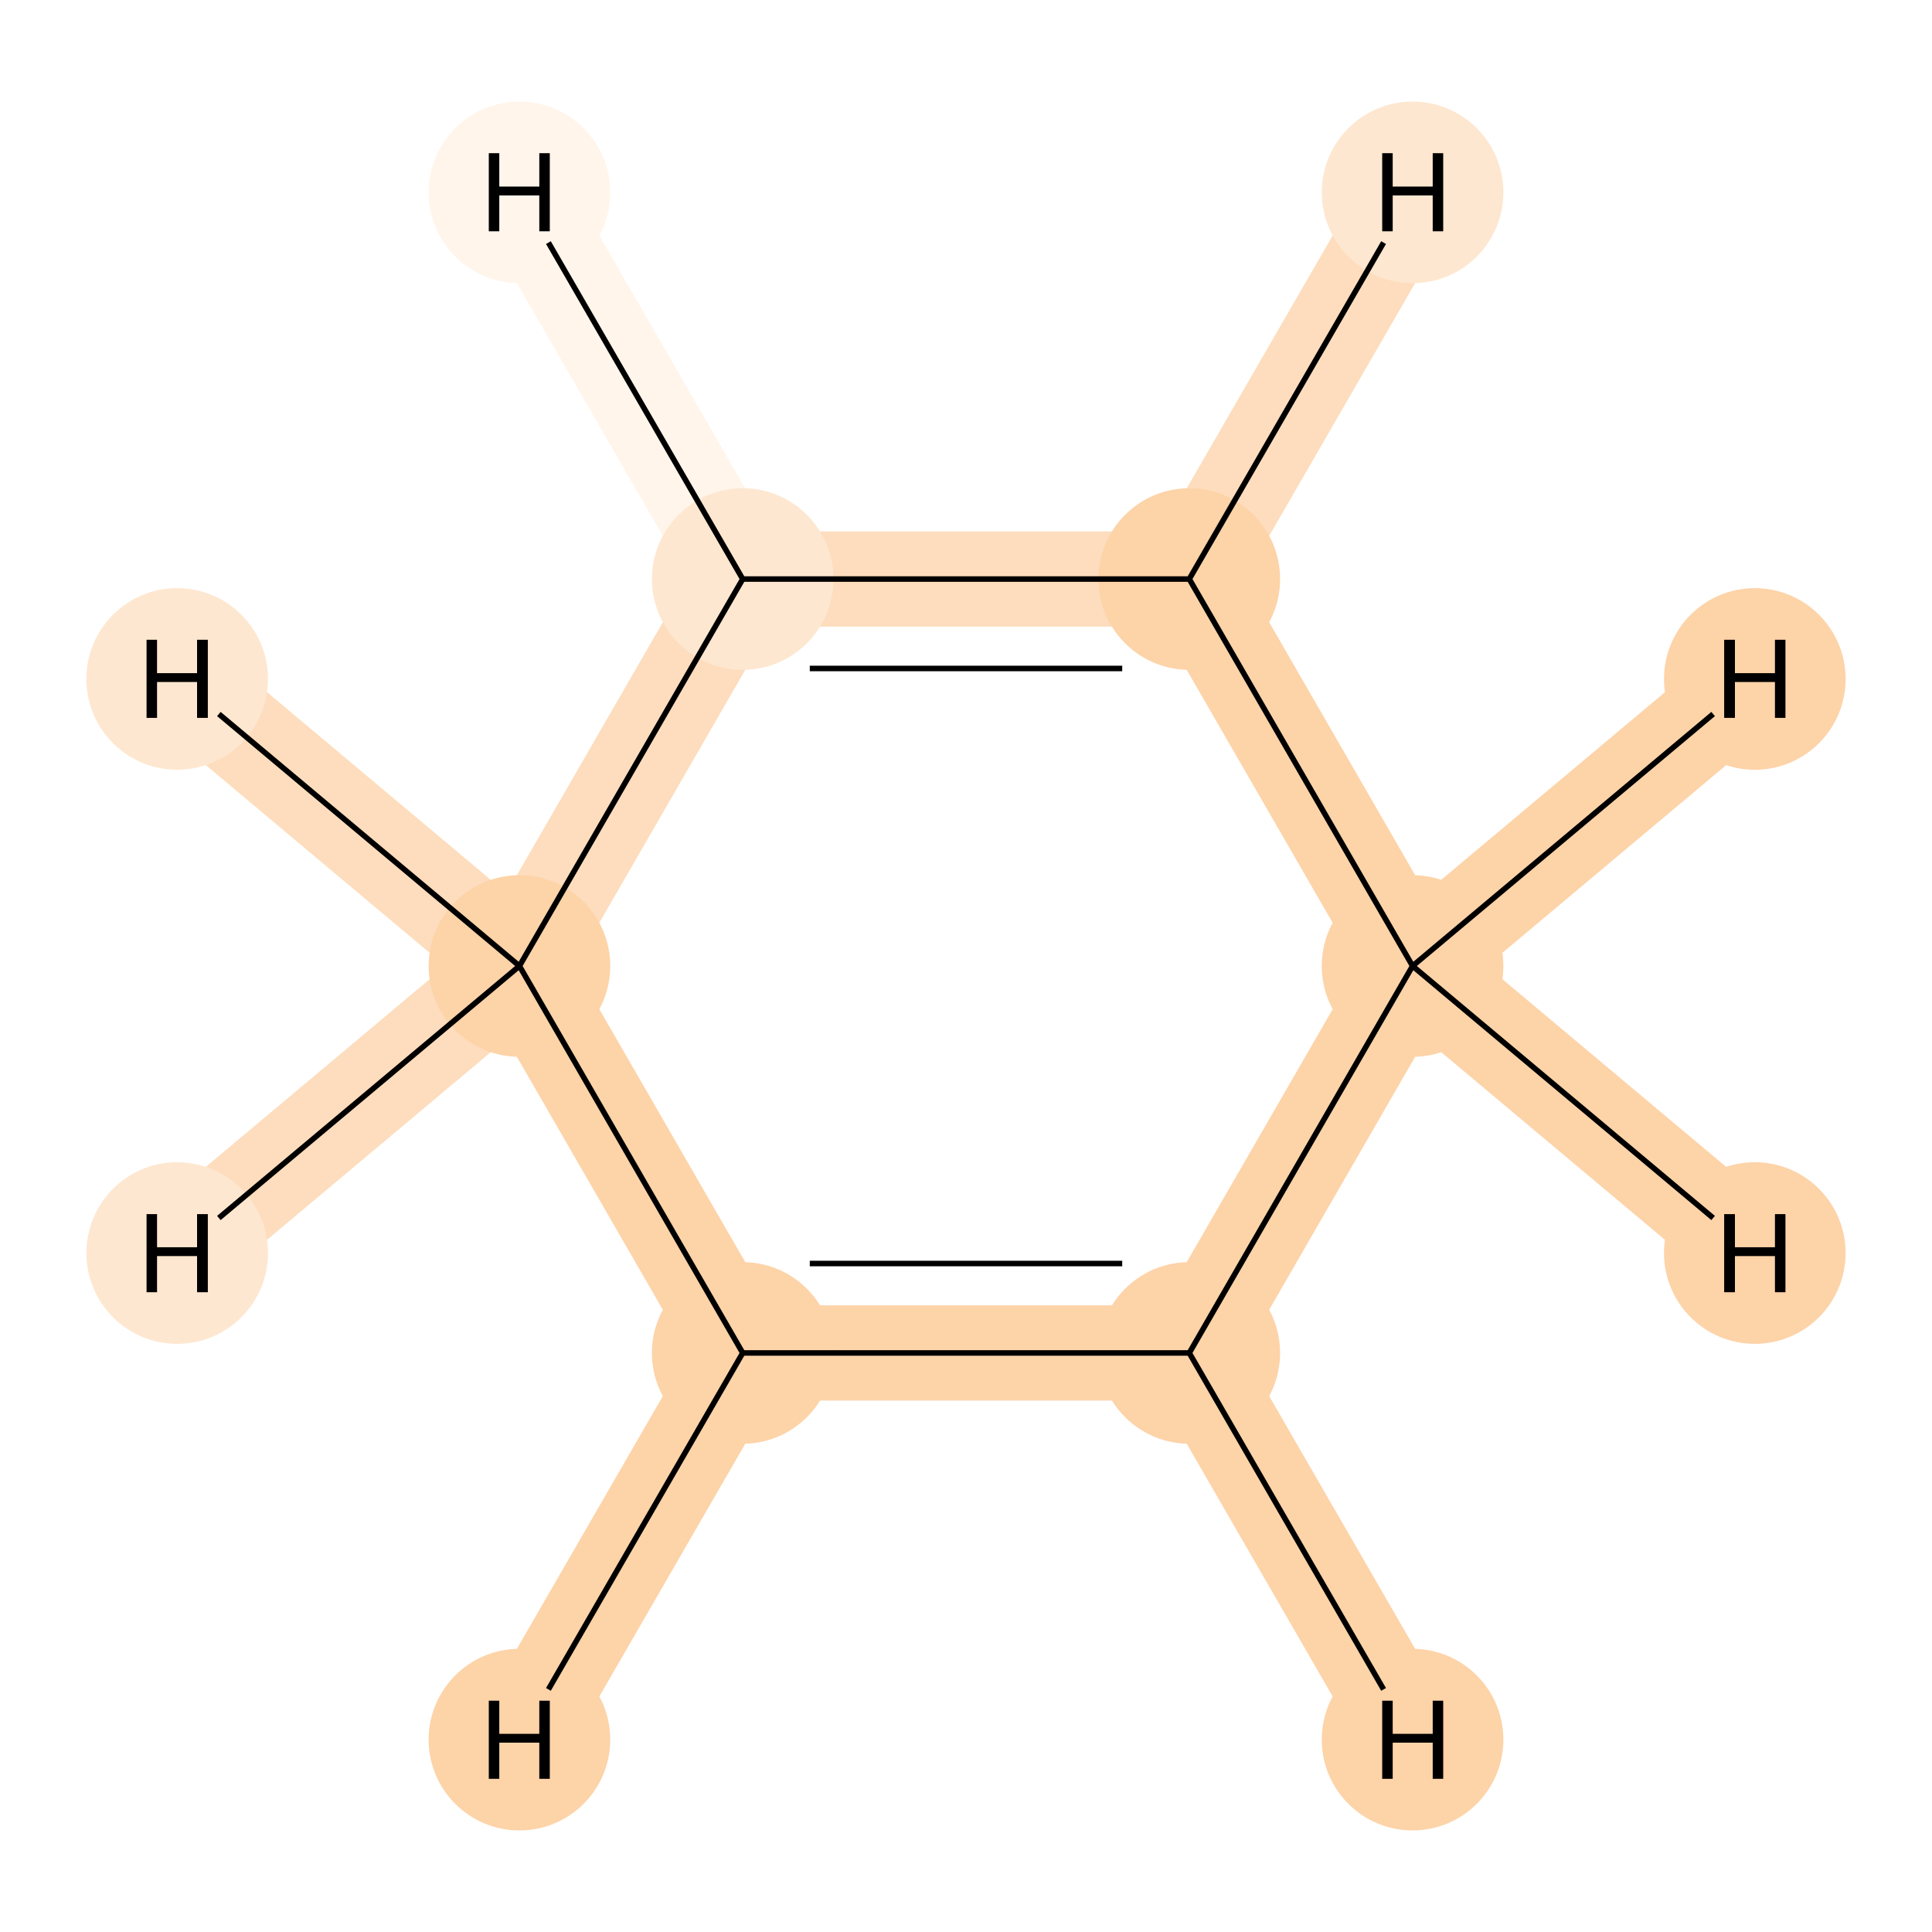 <?xml version='1.0' encoding='iso-8859-1'?>
<svg version='1.1' baseProfile='full'
              xmlns='http://www.w3.org/2000/svg'
                      xmlns:rdkit='http://www.rdkit.org/xml'
                      xmlns:xlink='http://www.w3.org/1999/xlink'
                  xml:space='preserve'
width='700px' height='700px' viewBox='0 0 700 700'>
<!-- END OF HEADER -->
<rect style='opacity:1.0;fill:#FFFFFF;stroke:none' width='700.0' height='700.0' x='0.0' y='0.0'> </rect>
<path d='M 430.9,490.2 L 269.1,490.2' style='fill:none;fill-rule:evenodd;stroke:#FDD3A8;stroke-width:34.5px;stroke-linecap:butt;stroke-linejoin:miter;stroke-opacity:1' />
<path d='M 430.9,490.2 L 511.8,350.0' style='fill:none;fill-rule:evenodd;stroke:#FDD3A8;stroke-width:34.5px;stroke-linecap:butt;stroke-linejoin:miter;stroke-opacity:1' />
<path d='M 430.9,490.2 L 511.8,630.3' style='fill:none;fill-rule:evenodd;stroke:#FDD3A8;stroke-width:34.5px;stroke-linecap:butt;stroke-linejoin:miter;stroke-opacity:1' />
<path d='M 269.1,490.2 L 188.2,350.0' style='fill:none;fill-rule:evenodd;stroke:#FDD3A8;stroke-width:34.5px;stroke-linecap:butt;stroke-linejoin:miter;stroke-opacity:1' />
<path d='M 269.1,490.2 L 188.2,630.3' style='fill:none;fill-rule:evenodd;stroke:#FDD3A8;stroke-width:34.5px;stroke-linecap:butt;stroke-linejoin:miter;stroke-opacity:1' />
<path d='M 188.2,350.0 L 269.1,209.8' style='fill:none;fill-rule:evenodd;stroke:#FDDDBD;stroke-width:34.5px;stroke-linecap:butt;stroke-linejoin:miter;stroke-opacity:1' />
<path d='M 188.2,350.0 L 64.2,454.0' style='fill:none;fill-rule:evenodd;stroke:#FDDDBD;stroke-width:34.5px;stroke-linecap:butt;stroke-linejoin:miter;stroke-opacity:1' />
<path d='M 188.2,350.0 L 64.2,246.0' style='fill:none;fill-rule:evenodd;stroke:#FDDDBD;stroke-width:34.5px;stroke-linecap:butt;stroke-linejoin:miter;stroke-opacity:1' />
<path d='M 269.1,209.8 L 430.9,209.8' style='fill:none;fill-rule:evenodd;stroke:#FDDDBD;stroke-width:34.5px;stroke-linecap:butt;stroke-linejoin:miter;stroke-opacity:1' />
<path d='M 269.1,209.8 L 188.2,69.7' style='fill:none;fill-rule:evenodd;stroke:#FFF5EB;stroke-width:34.5px;stroke-linecap:butt;stroke-linejoin:miter;stroke-opacity:1' />
<path d='M 430.9,209.8 L 511.8,350.0' style='fill:none;fill-rule:evenodd;stroke:#FDD3A8;stroke-width:34.5px;stroke-linecap:butt;stroke-linejoin:miter;stroke-opacity:1' />
<path d='M 430.9,209.8 L 511.8,69.7' style='fill:none;fill-rule:evenodd;stroke:#FDDDBD;stroke-width:34.5px;stroke-linecap:butt;stroke-linejoin:miter;stroke-opacity:1' />
<path d='M 511.8,350.0 L 635.8,246.0' style='fill:none;fill-rule:evenodd;stroke:#FDD3A8;stroke-width:34.5px;stroke-linecap:butt;stroke-linejoin:miter;stroke-opacity:1' />
<path d='M 511.8,350.0 L 635.8,454.0' style='fill:none;fill-rule:evenodd;stroke:#FDD3A8;stroke-width:34.5px;stroke-linecap:butt;stroke-linejoin:miter;stroke-opacity:1' />
<ellipse cx='430.9' cy='490.2' rx='32.4' ry='32.4'  style='fill:#FDD3A8;fill-rule:evenodd;stroke:#FDD3A8;stroke-width:1.0px;stroke-linecap:butt;stroke-linejoin:miter;stroke-opacity:1' />
<ellipse cx='269.1' cy='490.2' rx='32.4' ry='32.4'  style='fill:#FDD3A8;fill-rule:evenodd;stroke:#FDD3A8;stroke-width:1.0px;stroke-linecap:butt;stroke-linejoin:miter;stroke-opacity:1' />
<ellipse cx='188.2' cy='350.0' rx='32.4' ry='32.4'  style='fill:#FDD3A8;fill-rule:evenodd;stroke:#FDD3A8;stroke-width:1.0px;stroke-linecap:butt;stroke-linejoin:miter;stroke-opacity:1' />
<ellipse cx='269.1' cy='209.8' rx='32.4' ry='32.4'  style='fill:#FEE7D0;fill-rule:evenodd;stroke:#FEE7D0;stroke-width:1.0px;stroke-linecap:butt;stroke-linejoin:miter;stroke-opacity:1' />
<ellipse cx='430.9' cy='209.8' rx='32.4' ry='32.4'  style='fill:#FDD3A8;fill-rule:evenodd;stroke:#FDD3A8;stroke-width:1.0px;stroke-linecap:butt;stroke-linejoin:miter;stroke-opacity:1' />
<ellipse cx='511.8' cy='350.0' rx='32.4' ry='32.4'  style='fill:#FDD3A8;fill-rule:evenodd;stroke:#FDD3A8;stroke-width:1.0px;stroke-linecap:butt;stroke-linejoin:miter;stroke-opacity:1' />
<ellipse cx='511.8' cy='630.3' rx='32.4' ry='32.4'  style='fill:#FDD3A8;fill-rule:evenodd;stroke:#FDD3A8;stroke-width:1.0px;stroke-linecap:butt;stroke-linejoin:miter;stroke-opacity:1' />
<ellipse cx='188.2' cy='630.3' rx='32.4' ry='32.4'  style='fill:#FDD3A8;fill-rule:evenodd;stroke:#FDD3A8;stroke-width:1.0px;stroke-linecap:butt;stroke-linejoin:miter;stroke-opacity:1' />
<ellipse cx='64.2' cy='454.0' rx='32.4' ry='32.4'  style='fill:#FEE7D0;fill-rule:evenodd;stroke:#FEE7D0;stroke-width:1.0px;stroke-linecap:butt;stroke-linejoin:miter;stroke-opacity:1' />
<ellipse cx='64.2' cy='246.0' rx='32.4' ry='32.4'  style='fill:#FEE7D0;fill-rule:evenodd;stroke:#FEE7D0;stroke-width:1.0px;stroke-linecap:butt;stroke-linejoin:miter;stroke-opacity:1' />
<ellipse cx='188.2' cy='69.7' rx='32.4' ry='32.4'  style='fill:#FFF5EB;fill-rule:evenodd;stroke:#FFF5EB;stroke-width:1.0px;stroke-linecap:butt;stroke-linejoin:miter;stroke-opacity:1' />
<ellipse cx='511.8' cy='69.7' rx='32.4' ry='32.4'  style='fill:#FEE7D0;fill-rule:evenodd;stroke:#FEE7D0;stroke-width:1.0px;stroke-linecap:butt;stroke-linejoin:miter;stroke-opacity:1' />
<ellipse cx='635.8' cy='246.0' rx='32.4' ry='32.4'  style='fill:#FDD3A8;fill-rule:evenodd;stroke:#FDD3A8;stroke-width:1.0px;stroke-linecap:butt;stroke-linejoin:miter;stroke-opacity:1' />
<ellipse cx='635.8' cy='454.0' rx='32.4' ry='32.4'  style='fill:#FDD3A8;fill-rule:evenodd;stroke:#FDD3A8;stroke-width:1.0px;stroke-linecap:butt;stroke-linejoin:miter;stroke-opacity:1' />
<path class='bond-0 atom-0 atom-1' d='M 430.9,490.2 L 269.1,490.2' style='fill:none;fill-rule:evenodd;stroke:#000000;stroke-width:2.0px;stroke-linecap:butt;stroke-linejoin:miter;stroke-opacity:1' />
<path class='bond-0 atom-0 atom-1' d='M 406.6,457.8 L 293.4,457.8' style='fill:none;fill-rule:evenodd;stroke:#000000;stroke-width:2.0px;stroke-linecap:butt;stroke-linejoin:miter;stroke-opacity:1' />
<path class='bond-5 atom-5 atom-0' d='M 511.8,350.0 L 430.9,490.2' style='fill:none;fill-rule:evenodd;stroke:#000000;stroke-width:2.0px;stroke-linecap:butt;stroke-linejoin:miter;stroke-opacity:1' />
<path class='bond-6 atom-0 atom-6' d='M 430.9,490.2 L 501.3,612.1' style='fill:none;fill-rule:evenodd;stroke:#000000;stroke-width:2.0px;stroke-linecap:butt;stroke-linejoin:miter;stroke-opacity:1' />
<path class='bond-1 atom-1 atom-2' d='M 269.1,490.2 L 188.2,350.0' style='fill:none;fill-rule:evenodd;stroke:#000000;stroke-width:2.0px;stroke-linecap:butt;stroke-linejoin:miter;stroke-opacity:1' />
<path class='bond-7 atom-1 atom-7' d='M 269.1,490.2 L 198.7,612.1' style='fill:none;fill-rule:evenodd;stroke:#000000;stroke-width:2.0px;stroke-linecap:butt;stroke-linejoin:miter;stroke-opacity:1' />
<path class='bond-2 atom-2 atom-3' d='M 188.2,350.0 L 269.1,209.8' style='fill:none;fill-rule:evenodd;stroke:#000000;stroke-width:2.0px;stroke-linecap:butt;stroke-linejoin:miter;stroke-opacity:1' />
<path class='bond-8 atom-2 atom-8' d='M 188.2,350.0 L 79.3,441.3' style='fill:none;fill-rule:evenodd;stroke:#000000;stroke-width:2.0px;stroke-linecap:butt;stroke-linejoin:miter;stroke-opacity:1' />
<path class='bond-9 atom-2 atom-9' d='M 188.2,350.0 L 79.3,258.7' style='fill:none;fill-rule:evenodd;stroke:#000000;stroke-width:2.0px;stroke-linecap:butt;stroke-linejoin:miter;stroke-opacity:1' />
<path class='bond-3 atom-3 atom-4' d='M 269.1,209.8 L 430.9,209.8' style='fill:none;fill-rule:evenodd;stroke:#000000;stroke-width:2.0px;stroke-linecap:butt;stroke-linejoin:miter;stroke-opacity:1' />
<path class='bond-3 atom-3 atom-4' d='M 293.4,242.2 L 406.6,242.2' style='fill:none;fill-rule:evenodd;stroke:#000000;stroke-width:2.0px;stroke-linecap:butt;stroke-linejoin:miter;stroke-opacity:1' />
<path class='bond-10 atom-3 atom-10' d='M 269.1,209.8 L 198.7,87.9' style='fill:none;fill-rule:evenodd;stroke:#000000;stroke-width:2.0px;stroke-linecap:butt;stroke-linejoin:miter;stroke-opacity:1' />
<path class='bond-4 atom-4 atom-5' d='M 430.9,209.8 L 511.8,350.0' style='fill:none;fill-rule:evenodd;stroke:#000000;stroke-width:2.0px;stroke-linecap:butt;stroke-linejoin:miter;stroke-opacity:1' />
<path class='bond-11 atom-4 atom-11' d='M 430.9,209.8 L 501.3,87.9' style='fill:none;fill-rule:evenodd;stroke:#000000;stroke-width:2.0px;stroke-linecap:butt;stroke-linejoin:miter;stroke-opacity:1' />
<path class='bond-12 atom-5 atom-12' d='M 511.8,350.0 L 620.7,258.7' style='fill:none;fill-rule:evenodd;stroke:#000000;stroke-width:2.0px;stroke-linecap:butt;stroke-linejoin:miter;stroke-opacity:1' />
<path class='bond-13 atom-5 atom-13' d='M 511.8,350.0 L 620.7,441.3' style='fill:none;fill-rule:evenodd;stroke:#000000;stroke-width:2.0px;stroke-linecap:butt;stroke-linejoin:miter;stroke-opacity:1' />
<path  class='atom-6' d='M 500.8 616.2
L 504.6 616.2
L 504.6 628.2
L 519.1 628.2
L 519.1 616.2
L 522.9 616.2
L 522.9 644.5
L 519.1 644.5
L 519.1 631.4
L 504.6 631.4
L 504.6 644.5
L 500.8 644.5
L 500.8 616.2
' fill='#000000'/>
<path  class='atom-7' d='M 177.1 616.2
L 180.9 616.2
L 180.9 628.2
L 195.4 628.2
L 195.4 616.2
L 199.2 616.2
L 199.2 644.5
L 195.4 644.5
L 195.4 631.4
L 180.9 631.4
L 180.9 644.5
L 177.1 644.5
L 177.1 616.2
' fill='#000000'/>
<path  class='atom-8' d='M 53.1 439.9
L 56.9 439.9
L 56.9 451.9
L 71.4 451.9
L 71.4 439.9
L 75.3 439.9
L 75.3 468.2
L 71.4 468.2
L 71.4 455.1
L 56.9 455.1
L 56.9 468.2
L 53.1 468.2
L 53.1 439.9
' fill='#000000'/>
<path  class='atom-9' d='M 53.1 231.8
L 56.9 231.8
L 56.9 243.9
L 71.4 243.9
L 71.4 231.8
L 75.3 231.8
L 75.3 260.1
L 71.4 260.1
L 71.4 247.1
L 56.9 247.1
L 56.9 260.1
L 53.1 260.1
L 53.1 231.8
' fill='#000000'/>
<path  class='atom-10' d='M 177.1 55.5
L 180.9 55.5
L 180.9 67.6
L 195.4 67.6
L 195.4 55.5
L 199.2 55.5
L 199.2 83.8
L 195.4 83.8
L 195.4 70.8
L 180.9 70.8
L 180.9 83.8
L 177.1 83.8
L 177.1 55.5
' fill='#000000'/>
<path  class='atom-11' d='M 500.8 55.5
L 504.6 55.5
L 504.6 67.6
L 519.1 67.6
L 519.1 55.5
L 522.9 55.5
L 522.9 83.8
L 519.1 83.8
L 519.1 70.8
L 504.6 70.8
L 504.6 83.8
L 500.8 83.8
L 500.8 55.5
' fill='#000000'/>
<path  class='atom-12' d='M 624.7 231.8
L 628.6 231.8
L 628.6 243.9
L 643.1 243.9
L 643.1 231.8
L 646.9 231.8
L 646.9 260.1
L 643.1 260.1
L 643.1 247.1
L 628.6 247.1
L 628.6 260.1
L 624.7 260.1
L 624.7 231.8
' fill='#000000'/>
<path  class='atom-13' d='M 624.7 439.9
L 628.6 439.9
L 628.6 451.9
L 643.1 451.9
L 643.1 439.9
L 646.9 439.9
L 646.9 468.2
L 643.1 468.2
L 643.1 455.1
L 628.6 455.1
L 628.6 468.2
L 624.7 468.2
L 624.7 439.9
' fill='#000000'/>
</svg>
